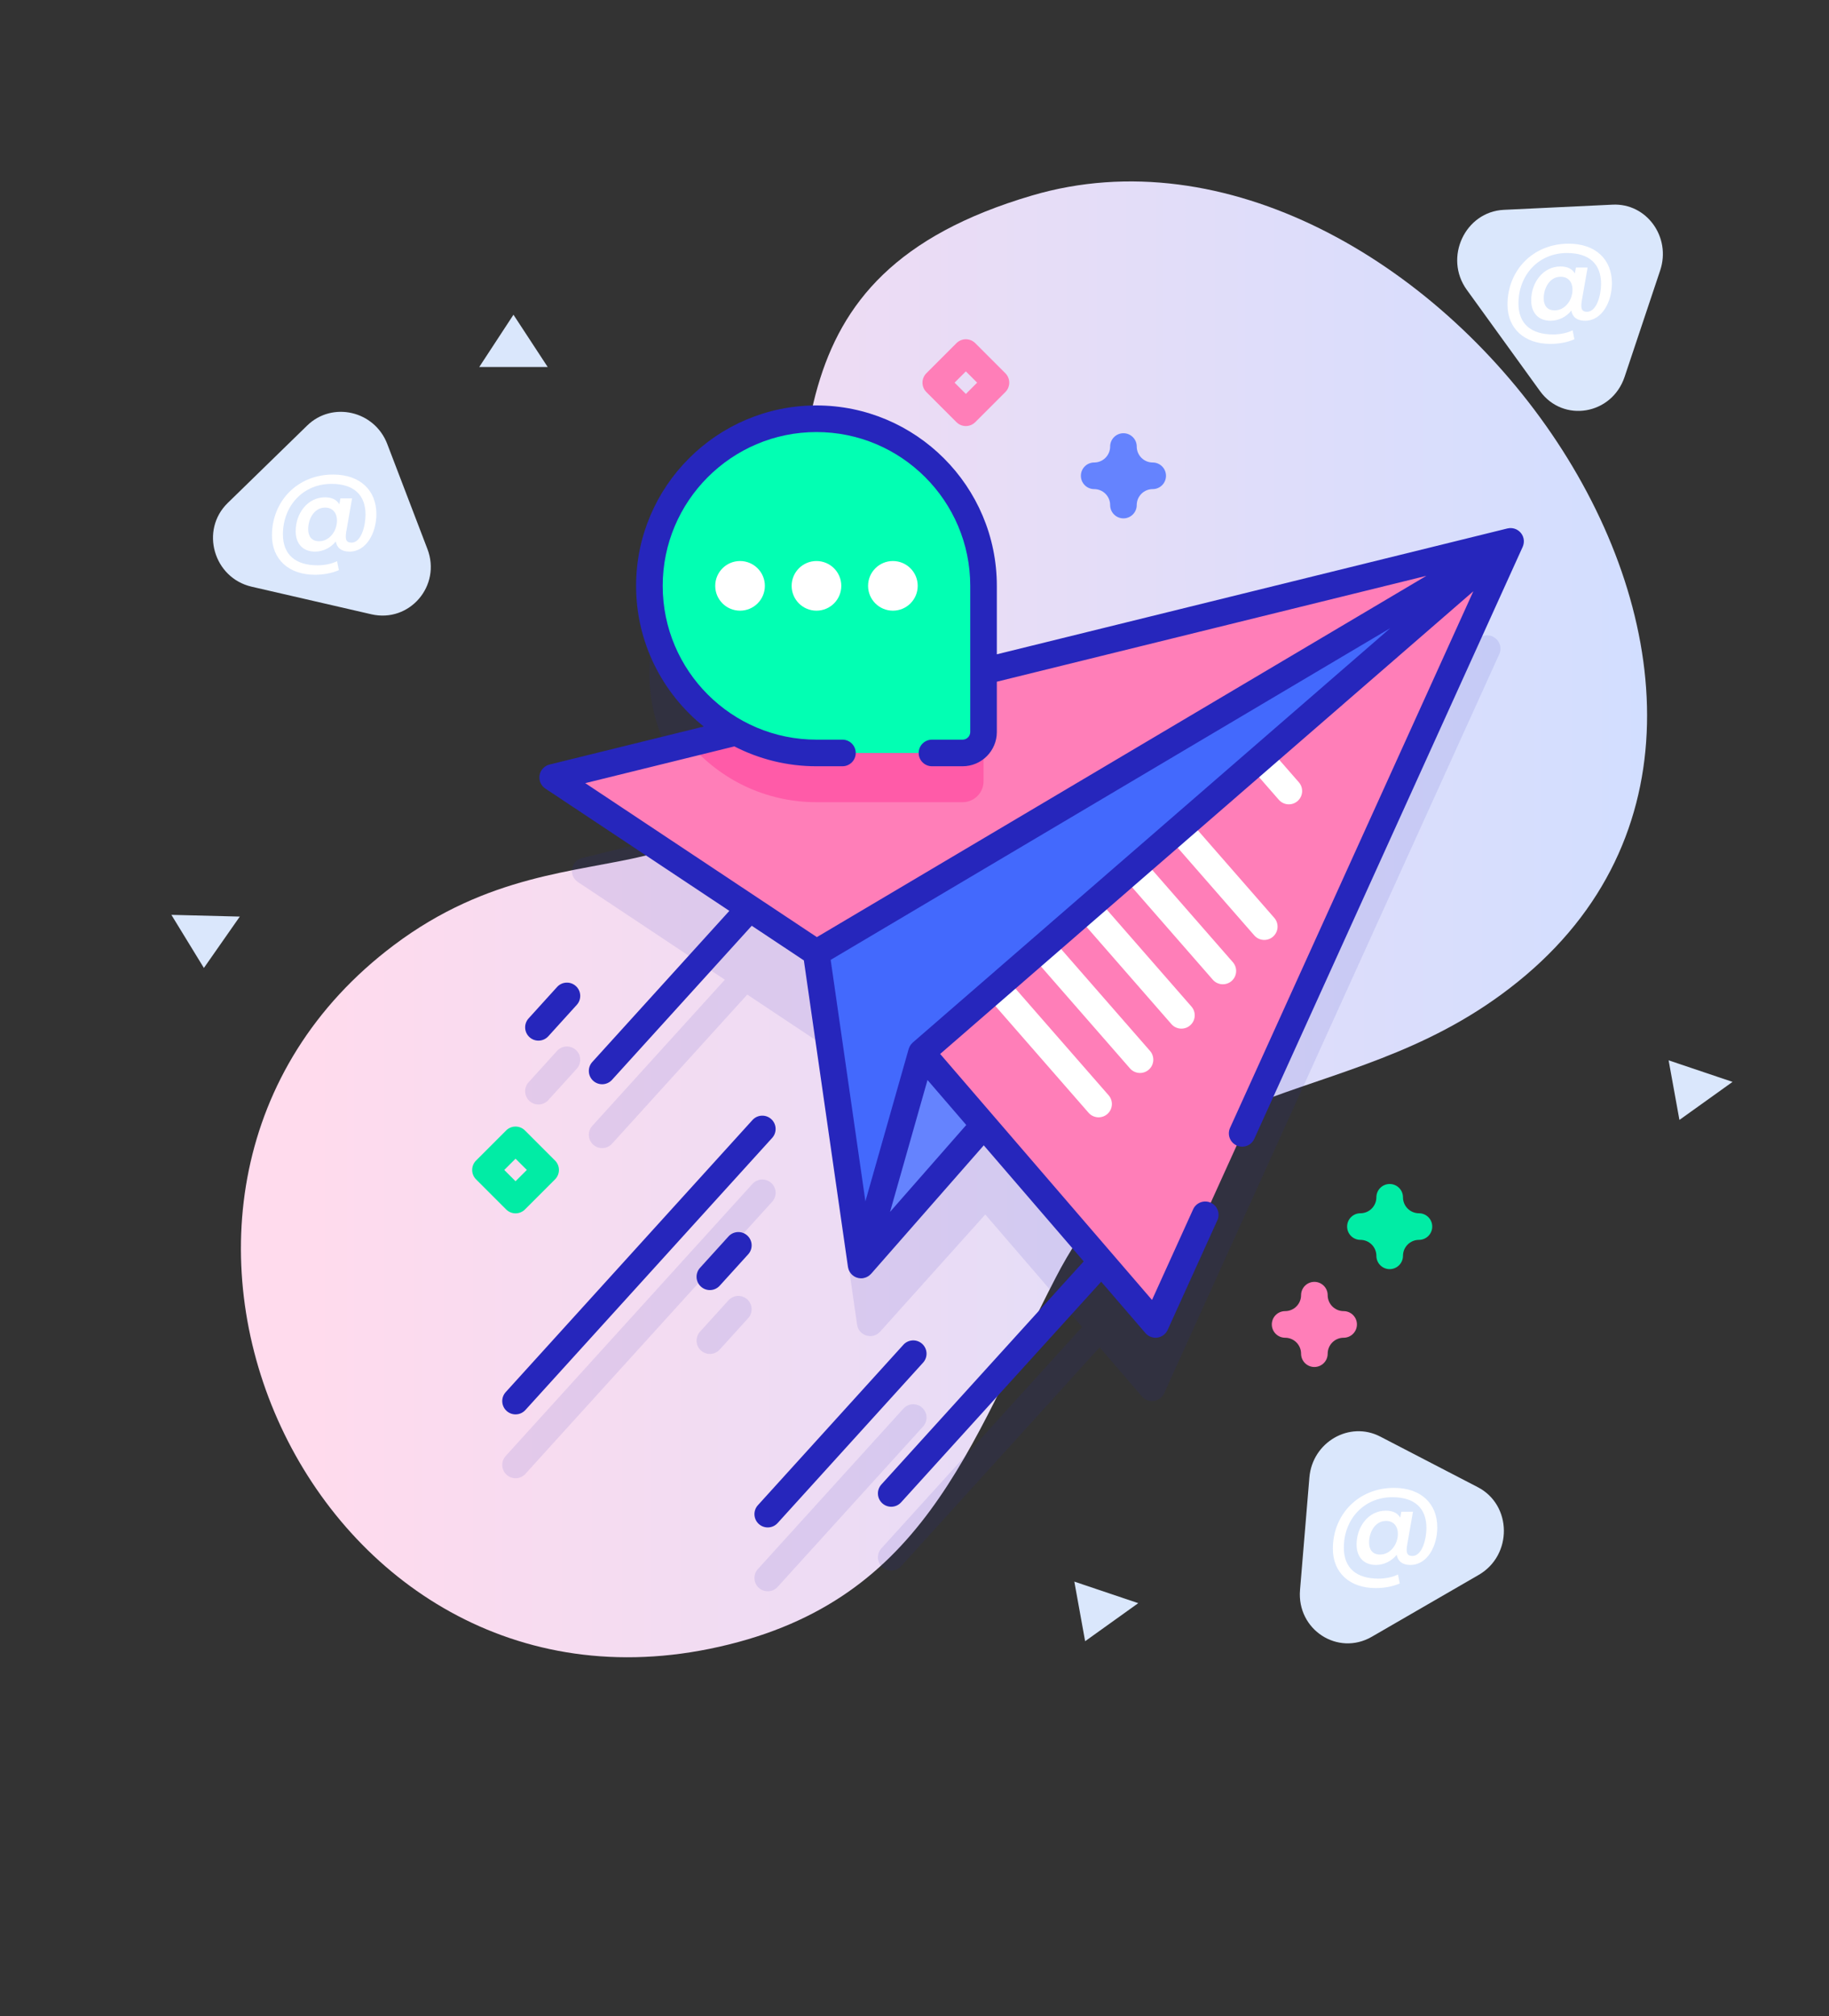 <svg width="372" height="410" viewBox="0 0 372 410" fill="none" xmlns="http://www.w3.org/2000/svg">
<rect x="0" y="0" width="372" height="410" fill="#333333" stroke="none"/>
<path d="M104.434 64L111.394 74.627H97.474L104.434 64Z" fill="#DAE7FC"/>
<path d="M62.48 86.528C67.594 81.544 76.177 83.521 78.762 90.279L86.933 111.639C89.796 119.121 83.285 126.698 75.529 124.912L51.192 119.305C43.436 117.518 40.651 107.8 46.314 102.281L62.48 86.528Z" fill="#DAE7FC"/>
<path d="M71.081 112.168C74.585 112.168 76.553 108.256 76.553 104.536C76.553 99.76 73.313 96.496 67.745 96.496C60.473 96.496 55.313 101.944 55.313 108.88C55.313 113.752 58.745 116.872 64.025 116.872C65.753 116.872 67.409 116.584 68.921 115.936L68.561 114.112C67.337 114.712 65.873 114.952 64.577 114.952C60.113 114.952 57.545 112.792 57.545 108.664C57.545 102.832 61.673 98.392 67.409 98.392C71.921 98.392 74.345 100.6 74.345 104.656C74.345 106.96 73.457 110.344 71.489 110.344C70.289 110.344 70.217 109.504 70.409 108.208L71.609 101.344H69.233L69.017 102.544C68.465 101.608 67.505 101.128 66.089 101.128C62.561 101.128 60.137 104.392 60.137 108.016C60.137 110.536 61.577 112.168 64.073 112.168C65.729 112.168 67.313 111.352 68.297 110.104C68.513 111.376 69.425 112.168 71.081 112.168ZM68.537 105.832C68.537 108.04 66.977 110.056 64.913 110.056C63.353 110.056 62.681 109.024 62.681 107.608C62.681 105.448 63.953 103.216 66.113 103.216C67.721 103.216 68.537 104.368 68.537 105.832Z" fill="white"/>
<path d="M266.315 300.452C266.915 293.246 274.469 288.875 280.722 292.118L300.562 302.407C307.557 306.035 307.668 316.248 300.755 320.247L279.011 332.826C272.099 336.825 263.741 331.384 264.412 323.321L266.315 300.452Z" fill="#DAE7FC"/>
<path d="M286.857 318.224C290.361 318.224 292.329 314.312 292.329 310.592C292.329 305.816 289.089 302.552 283.521 302.552C276.249 302.552 271.089 308 271.089 314.936C271.089 319.808 274.521 322.928 279.801 322.928C281.529 322.928 283.185 322.64 284.697 321.992L284.337 320.168C283.113 320.768 281.649 321.008 280.353 321.008C275.889 321.008 273.321 318.848 273.321 314.72C273.321 308.888 277.449 304.448 283.185 304.448C287.697 304.448 290.121 306.656 290.121 310.712C290.121 313.016 289.233 316.4 287.265 316.4C286.065 316.4 285.993 315.56 286.185 314.264L287.385 307.4H285.009L284.793 308.6C284.241 307.664 283.281 307.184 281.865 307.184C278.337 307.184 275.913 310.448 275.913 314.072C275.913 316.592 277.353 318.224 279.849 318.224C281.505 318.224 283.089 317.408 284.073 316.16C284.289 317.432 285.201 318.224 286.857 318.224ZM284.313 311.888C284.313 314.096 282.753 316.112 280.689 316.112C279.129 316.112 278.457 315.08 278.457 313.664C278.457 311.504 279.729 309.272 281.889 309.272C283.497 309.272 284.313 310.424 284.313 311.888Z" fill="white"/>
<path d="M327.994 41.615C334.911 41.285 339.926 48.222 337.663 54.989L330.427 76.631C327.839 84.373 317.924 86.034 313.212 79.516L298.328 58.928C293.616 52.41 297.962 43.047 305.874 42.669L327.994 41.615Z" fill="#DAE7FC"/>
<path d="M322.376 65.224C325.88 65.224 327.848 61.312 327.848 57.592C327.848 52.816 324.608 49.552 319.04 49.552C311.768 49.552 306.608 55 306.608 61.936C306.608 66.808 310.04 69.928 315.32 69.928C317.048 69.928 318.704 69.64 320.216 68.992L319.856 67.168C318.632 67.768 317.168 68.008 315.872 68.008C311.408 68.008 308.84 65.848 308.84 61.72C308.84 55.888 312.968 51.448 318.704 51.448C323.216 51.448 325.64 53.656 325.64 57.712C325.64 60.016 324.752 63.4 322.784 63.4C321.584 63.4 321.512 62.56 321.704 61.264L322.904 54.4H320.528L320.312 55.6C319.76 54.664 318.8 54.184 317.384 54.184C313.856 54.184 311.432 57.448 311.432 61.072C311.432 63.592 312.872 65.224 315.368 65.224C317.024 65.224 318.608 64.408 319.592 63.16C319.808 64.432 320.72 65.224 322.376 65.224ZM319.832 58.888C319.832 61.096 318.272 63.112 316.208 63.112C314.648 63.112 313.976 62.08 313.976 60.664C313.976 58.504 315.248 56.272 317.408 56.272C319.016 56.272 319.832 57.424 319.832 58.888Z" fill="white"/>
<path d="M218.817 95.601L213.279 106.859L204.989 97.002L218.817 95.601Z" fill="#DAE7FC"/>
<path d="M34.859 186.031L48.773 186.383L41.47 196.83L34.859 186.031Z" fill="#DAE7FC"/>
<path d="M352.383 219.996L341.578 227.732L339.381 215.614L352.383 219.996Z" fill="#DAE7FC"/>
<path d="M231.51 325.996L220.704 333.732L218.508 321.614L231.51 325.996Z" fill="#DAE7FC"/>
<path d="M209.932 39.745C154.628 56.008 165.721 94.6 159.535 137.362C151.815 190.732 118.449 163.366 80.114 192.188C13.848 242.011 61.984 351.993 144.279 335.29C187.977 326.421 196.907 294.204 214.73 259.78C237.784 215.25 276.016 227.391 310.31 198.319C379.86 139.363 288.387 16.674 209.932 39.745Z" fill="url(#paint0_linear)"/>
<path opacity="0.1" d="M187.561 286.25C186.455 285.245 184.743 285.328 183.74 286.436L154.147 319.061C153.144 320.167 153.227 321.878 154.333 322.882C154.852 323.352 155.502 323.583 156.15 323.583C156.886 323.583 157.621 323.284 158.155 322.696L187.747 290.071C188.751 288.963 188.668 287.253 187.561 286.25Z" fill="#2626BC"/>
<path opacity="0.1" d="M156.864 240.55C155.758 239.546 154.047 239.63 153.043 240.737L102.853 296.069C101.849 297.176 101.933 298.887 103.039 299.89C103.557 300.36 104.208 300.592 104.856 300.592C105.592 300.592 106.326 300.293 106.86 299.704L157.05 244.372C158.054 243.265 157.971 241.553 156.864 240.55Z" fill="#2626BC"/>
<path opacity="0.1" d="M148.167 264.407L142.375 270.793C141.371 271.9 141.454 273.611 142.561 274.614C143.079 275.085 143.729 275.316 144.378 275.316C145.114 275.316 145.848 275.017 146.382 274.428L152.175 268.042C153.178 266.935 153.095 265.224 151.989 264.22C150.882 263.216 149.171 263.3 148.167 264.407Z" fill="#2626BC"/>
<path opacity="0.1" d="M109.513 224.593C110.25 224.593 110.984 224.294 111.518 223.705L117.31 217.319C118.314 216.213 118.231 214.502 117.124 213.498C116.018 212.493 114.307 212.577 113.303 213.684L107.51 220.07C106.507 221.177 106.59 222.887 107.697 223.892C108.215 224.362 108.865 224.593 109.513 224.593Z" fill="#2626BC"/>
<path opacity="0.1" d="M301.824 129.275L200.042 154.356V137.491C200.042 118.816 185.186 103.25 166.513 103.008C147.539 102.762 132.081 118.068 132.081 136.985C132.081 149.815 139.195 160.981 149.69 166.763L118.387 174.477C116.101 175.04 115.576 178.053 117.537 179.357L147.424 199.218L120.465 228.939C119.462 230.046 119.545 231.756 120.651 232.76C121.17 233.23 121.82 233.462 122.468 233.462C123.204 233.462 123.939 233.162 124.473 232.574L151.981 202.247L166.061 211.604L166.148 211.553L166.061 211.965L174.321 269.365C174.647 271.637 177.478 272.495 179.011 270.787L200.396 246.965L220.096 269.837L179.265 314.851C178.261 315.958 178.345 317.669 179.451 318.673C179.969 319.143 180.62 319.374 181.268 319.374C182.004 319.374 182.738 319.075 183.272 318.487L223.653 273.968L232.261 283.963C233.551 285.46 235.959 285.114 236.775 283.315L304.934 133.02C305.868 130.962 304.017 128.735 301.824 129.275Z" fill="#2626BC"/>
<path d="M307.239 110.087L169.492 177.886L166.062 194.111L175.145 257.241L307.239 110.087Z" fill="#4369FD"/>
<path d="M187.417 214.04L175.145 257.241L200.396 229.111L187.417 214.04Z" fill="#6583FE"/>
<path d="M307.241 110.086L235.026 269.318L187.417 214.042L307.241 110.086Z" fill="#FF7EB8"/>
<path d="M225.223 226.534C224.098 227.514 222.388 227.4 221.403 226.275L200.677 202.54L204.762 198.997L225.477 222.715C226.462 223.84 226.348 225.55 225.223 226.534Z" fill="white"/>
<path d="M233.646 217.516C232.521 218.5 230.812 218.381 229.827 217.256L209.95 194.495L214.035 190.946L233.901 213.696C234.885 214.821 234.772 216.531 233.646 217.516Z" fill="white"/>
<path d="M242.07 208.497C240.945 209.482 239.235 209.368 238.25 208.243L219.223 186.45L223.308 182.901L242.33 204.683C243.309 205.808 243.195 207.518 242.07 208.497Z" fill="white"/>
<path d="M250.494 199.484C249.368 200.463 247.659 200.349 246.674 199.224L228.496 178.406L232.581 174.862L250.754 195.664C251.733 196.789 251.619 198.499 250.494 199.484Z" fill="white"/>
<path d="M258.917 190.465C257.792 191.449 256.082 191.33 255.103 190.205L237.769 170.361L241.854 166.812L259.177 186.645C260.156 187.771 260.043 189.48 258.917 190.465Z" fill="white"/>
<path d="M263.916 162.889C262.791 163.874 261.081 163.755 260.097 162.63L254.313 156.008L258.398 152.458L264.176 159.075C265.155 160.2 265.042 161.905 263.916 162.889Z" fill="white"/>
<path d="M166.062 193.75L307.239 110.087L112.411 158.096L166.062 193.75Z" fill="#FF7EB8"/>
<path d="M200.044 136.504V158.859C200.044 161.212 198.134 163.122 195.781 163.122H166.063C155.735 163.122 146.478 158.512 140.251 151.236L200.044 136.504Z" fill="#FF5BA8"/>
<path d="M195.782 153.111H166.062C147.295 153.111 132.082 137.898 132.082 119.131C132.082 100.364 147.295 85.151 166.062 85.151C184.829 85.151 200.042 100.364 200.042 119.131V148.85C200.042 151.204 198.134 153.111 195.782 153.111Z" fill="#02FFB3"/>
<path d="M181.606 124.178C184.394 124.178 186.654 121.919 186.654 119.131C186.654 116.343 184.394 114.083 181.606 114.083C178.819 114.083 176.559 116.343 176.559 119.131C176.559 121.919 178.819 124.178 181.606 124.178Z" fill="white"/>
<path d="M166.062 124.178C168.85 124.178 171.11 121.919 171.11 119.131C171.11 116.343 168.85 114.083 166.062 114.083C163.274 114.083 161.014 116.343 161.014 119.131C161.014 121.919 163.274 124.178 166.062 124.178Z" fill="white"/>
<path d="M150.518 124.178C153.306 124.178 155.566 121.919 155.566 119.131C155.566 116.343 153.306 114.083 150.518 114.083C147.73 114.083 145.47 116.343 145.47 119.131C145.47 121.919 147.73 124.178 150.518 124.178Z" fill="white"/>
<path d="M228.496 105.408C227.002 105.408 225.791 104.197 225.791 102.703C225.791 100.913 224.335 99.457 222.545 99.457C221.051 99.457 219.84 98.246 219.84 96.752C219.84 95.257 221.051 94.047 222.545 94.047C224.335 94.047 225.791 92.591 225.791 90.8C225.791 89.306 227.002 88.095 228.496 88.095C229.99 88.095 231.201 89.306 231.201 90.8C231.201 92.591 232.657 94.047 234.447 94.047C235.941 94.047 237.152 95.257 237.152 96.752C237.152 98.246 235.941 99.457 234.447 99.457C232.657 99.457 231.201 100.913 231.201 102.703C231.201 104.197 229.99 105.408 228.496 105.408Z" fill="#6583FE"/>
<path d="M282.647 258.073C281.153 258.073 279.942 256.862 279.942 255.368C279.942 253.578 278.485 252.122 276.696 252.122C275.202 252.122 273.99 250.911 273.99 249.417C273.99 247.922 275.202 246.712 276.696 246.712C278.486 246.712 279.942 245.256 279.942 243.465C279.942 241.971 281.153 240.76 282.647 240.76C284.14 240.76 285.352 241.971 285.352 243.465C285.352 245.256 286.808 246.712 288.598 246.712C290.092 246.712 291.303 247.922 291.303 249.417C291.303 250.911 290.092 252.122 288.598 252.122C286.808 252.122 285.352 253.578 285.352 255.368C285.352 256.862 284.14 258.073 282.647 258.073Z" fill="#01ECA5"/>
<path d="M267.331 277.973C265.837 277.973 264.625 276.762 264.625 275.268C264.625 273.478 263.17 272.022 261.379 272.022C259.886 272.022 258.674 270.811 258.674 269.317C258.674 267.823 259.886 266.612 261.379 266.612C263.17 266.612 264.625 265.156 264.625 263.366C264.625 261.871 265.837 260.661 267.331 260.661C268.824 260.661 270.036 261.871 270.036 263.366C270.036 265.156 271.492 266.612 273.282 266.612C274.775 266.612 275.987 267.823 275.987 269.317C275.987 270.811 274.775 272.022 273.282 272.022C271.492 272.022 270.036 273.478 270.036 275.268C270.036 276.762 268.824 277.973 267.331 277.973Z" fill="#FF7EB8"/>
<path d="M104.857 246.729C104.14 246.729 103.451 246.445 102.944 245.937L96.825 239.817C96.317 239.31 96.033 238.622 96.033 237.905C96.033 237.187 96.318 236.499 96.825 235.992L102.944 229.873C104.001 228.817 105.713 228.817 106.769 229.873L112.889 235.992C113.396 236.499 113.681 237.187 113.681 237.905C113.681 238.622 113.396 239.31 112.889 239.817L106.769 245.937C106.262 246.445 105.574 246.729 104.857 246.729ZM102.564 237.905L104.857 240.199L107.15 237.905L104.857 235.613L102.564 237.905Z" fill="#01ECA5"/>
<path d="M196.447 86.636C195.754 86.636 195.062 86.372 194.533 85.843L188.415 79.724C187.907 79.217 187.623 78.529 187.623 77.812C187.623 77.094 187.908 76.406 188.415 75.899L194.533 69.78C195.041 69.272 195.729 68.987 196.447 68.987C197.164 68.987 197.852 69.272 198.36 69.78L204.479 75.899C204.986 76.407 205.271 77.094 205.271 77.812C205.271 78.529 204.986 79.217 204.478 79.725L198.359 85.844C197.831 86.372 197.138 86.636 196.447 86.636ZM194.153 77.812L196.447 80.105L198.74 77.812L196.447 75.519L194.153 77.812Z" fill="#FF7EB8"/>
<path d="M309.935 109.936C309.93 109.851 309.918 109.767 309.905 109.683C309.895 109.614 309.886 109.544 309.87 109.475C309.849 109.382 309.818 109.292 309.786 109.201C309.77 109.155 309.763 109.108 309.744 109.062C309.739 109.05 309.731 109.04 309.726 109.028C309.684 108.929 309.631 108.836 309.578 108.743C309.552 108.698 309.532 108.651 309.503 108.608C309.444 108.518 309.374 108.434 309.303 108.35C309.272 108.313 309.245 108.271 309.212 108.236C309.151 108.171 309.08 108.115 309.012 108.056C308.961 108.011 308.914 107.961 308.86 107.921C308.859 107.92 308.857 107.919 308.856 107.918C308.783 107.863 308.704 107.822 308.628 107.776C308.572 107.743 308.52 107.703 308.461 107.673C308.322 107.602 308.177 107.544 308.03 107.499C307.992 107.488 307.952 107.484 307.913 107.473C307.802 107.445 307.692 107.417 307.579 107.403C307.518 107.395 307.457 107.398 307.396 107.394C307.301 107.389 307.206 107.381 307.111 107.385C307.053 107.388 306.995 107.4 306.936 107.406C306.835 107.418 306.735 107.43 306.637 107.452C306.621 107.455 306.607 107.455 306.592 107.459L202.746 133.049V119.13C202.746 98.902 186.29 82.445 166.061 82.445C145.833 82.445 129.376 98.902 129.376 119.13C129.376 130.688 134.755 141.009 143.135 147.738L111.763 155.469C110.721 155.726 109.93 156.573 109.746 157.631C109.562 158.688 110.019 159.754 110.913 160.348L148.341 185.221L120.465 215.953C119.461 217.06 119.545 218.77 120.651 219.774C121.169 220.244 121.82 220.475 122.468 220.475C123.204 220.475 123.938 220.176 124.472 219.588L152.898 188.25L163.498 195.294L172.466 257.625C172.471 257.661 172.484 257.694 172.491 257.729C172.507 257.82 172.528 257.909 172.554 257.997C172.574 258.065 172.594 258.131 172.619 258.196C172.649 258.275 172.685 258.351 172.722 258.427C172.754 258.493 172.785 258.557 172.822 258.619C172.864 258.691 172.913 258.758 172.962 258.825C173.003 258.883 173.044 258.941 173.09 258.995C173.144 259.059 173.206 259.118 173.267 259.177C173.317 259.225 173.366 259.276 173.42 259.32C173.482 259.372 173.55 259.416 173.617 259.462C173.68 259.506 173.742 259.551 173.809 259.589C173.823 259.597 173.835 259.608 173.85 259.616C173.956 259.674 174.065 259.723 174.175 259.765C174.2 259.774 174.225 259.78 174.249 259.789C174.361 259.828 174.473 259.859 174.587 259.883C174.629 259.892 174.671 259.9 174.715 259.907C174.848 259.929 174.982 259.942 175.116 259.944C175.124 259.944 175.131 259.946 175.139 259.946C175.267 259.946 175.397 259.936 175.527 259.918C175.559 259.913 175.587 259.9 175.619 259.895C175.703 259.88 175.784 259.857 175.866 259.833C175.966 259.806 176.063 259.777 176.157 259.739C176.23 259.709 176.3 259.673 176.37 259.637C176.466 259.588 176.559 259.536 176.647 259.476C176.711 259.434 176.771 259.388 176.831 259.339C176.919 259.268 177.001 259.193 177.079 259.112C177.11 259.08 177.146 259.057 177.175 259.023L200.088 232.899L220.414 256.498L179.262 301.866C178.258 302.973 178.342 304.684 179.448 305.687C179.966 306.157 180.617 306.389 181.265 306.389C182.001 306.389 182.735 306.09 183.269 305.501L223.971 260.629L232.974 271.082C233.492 271.683 234.243 272.021 235.023 272.021C235.151 272.021 235.28 272.012 235.408 271.994C236.322 271.863 237.106 271.274 237.487 270.433L247.597 248.141C248.214 246.78 247.611 245.177 246.251 244.56C244.889 243.943 243.287 244.546 242.67 245.906L234.309 264.342L191.221 214.316L299.66 120.237L250.179 229.347C249.562 230.708 250.165 232.311 251.525 232.928C252.886 233.544 254.489 232.941 255.106 231.581L309.699 111.202C309.719 111.158 309.729 111.113 309.746 111.069C309.774 110.998 309.8 110.927 309.822 110.854C309.845 110.774 309.863 110.695 309.879 110.615C309.894 110.543 309.907 110.472 309.916 110.399C309.925 110.317 309.929 110.234 309.931 110.151C309.937 110.08 309.939 110.009 309.935 109.936ZM149.361 151.777C154.374 154.352 160.048 155.816 166.062 155.816H171.341C172.835 155.816 174.047 154.605 174.047 153.111C174.047 151.617 172.835 150.406 171.341 150.406H166.062C148.817 150.406 134.787 136.376 134.787 119.131C134.787 101.886 148.817 87.856 166.062 87.856C183.307 87.856 197.337 101.886 197.337 119.131V148.851C197.337 149.708 196.639 150.406 195.782 150.406H189.553C188.059 150.406 186.848 151.617 186.848 153.111C186.848 154.605 188.059 155.816 189.553 155.816H195.782C199.623 155.816 202.747 152.692 202.747 148.851V138.622L290.109 117.094L166.144 190.557L119.034 159.25L149.361 151.777ZM196.526 228.761L181.028 246.431L188.646 219.613L196.526 228.761ZM185.674 211.971C185.673 211.972 185.672 211.973 185.671 211.975L185.644 211.997C185.603 212.033 185.573 212.076 185.535 212.114C185.45 212.197 185.364 212.279 185.289 212.374C185.234 212.444 185.193 212.521 185.145 212.595C185.098 212.669 185.047 212.739 185.006 212.818C184.951 212.927 184.913 213.04 184.873 213.154C184.856 213.205 184.83 213.249 184.815 213.301L184.807 213.332C184.807 213.333 184.806 213.334 184.806 213.335L176.014 244.283L168.95 195.184L282.779 127.726L185.674 211.971Z" fill="#2626BC"/>
<path d="M187.561 273.265C186.454 272.26 184.744 272.344 183.74 273.451L154.147 306.076C153.144 307.183 153.227 308.893 154.334 309.897C154.852 310.367 155.502 310.598 156.15 310.598C156.887 310.598 157.621 310.299 158.155 309.711L187.747 277.086C188.751 275.979 188.668 274.268 187.561 273.265Z" fill="#2626BC"/>
<path d="M156.865 227.567C155.758 226.562 154.047 226.646 153.043 227.753L102.853 283.085C101.85 284.192 101.933 285.903 103.039 286.906C103.558 287.376 104.208 287.608 104.856 287.608C105.592 287.608 106.327 287.309 106.861 286.72L157.051 231.388C158.054 230.28 157.971 228.57 156.865 227.567Z" fill="#2626BC"/>
<path d="M148.168 251.422L142.375 257.808C141.371 258.915 141.455 260.625 142.561 261.629C143.079 262.1 143.73 262.331 144.378 262.331C145.114 262.331 145.848 262.032 146.382 261.443L152.175 255.057C153.179 253.951 153.095 252.24 151.989 251.236C150.882 250.231 149.171 250.315 148.168 251.422Z" fill="#2626BC"/>
<path d="M111.519 210.722L117.311 204.335C118.315 203.228 118.232 201.517 117.125 200.514C116.018 199.509 114.308 199.593 113.304 200.7L107.511 207.086C106.508 208.193 106.591 209.904 107.698 210.908C108.216 211.378 108.866 211.609 109.514 211.609C110.251 211.609 110.985 211.31 111.519 210.722Z" fill="#2626BC"/>
<defs>
<linearGradient id="paint0_linear" x1="49" y1="186.946" x2="335" y2="186.946" gradientUnits="userSpaceOnUse">
<stop offset="0.049" stop-color="#FFDBED"/>
<stop offset="0.999" stop-color="#D2DEFF"/>
</linearGradient>
</defs>
</svg>
